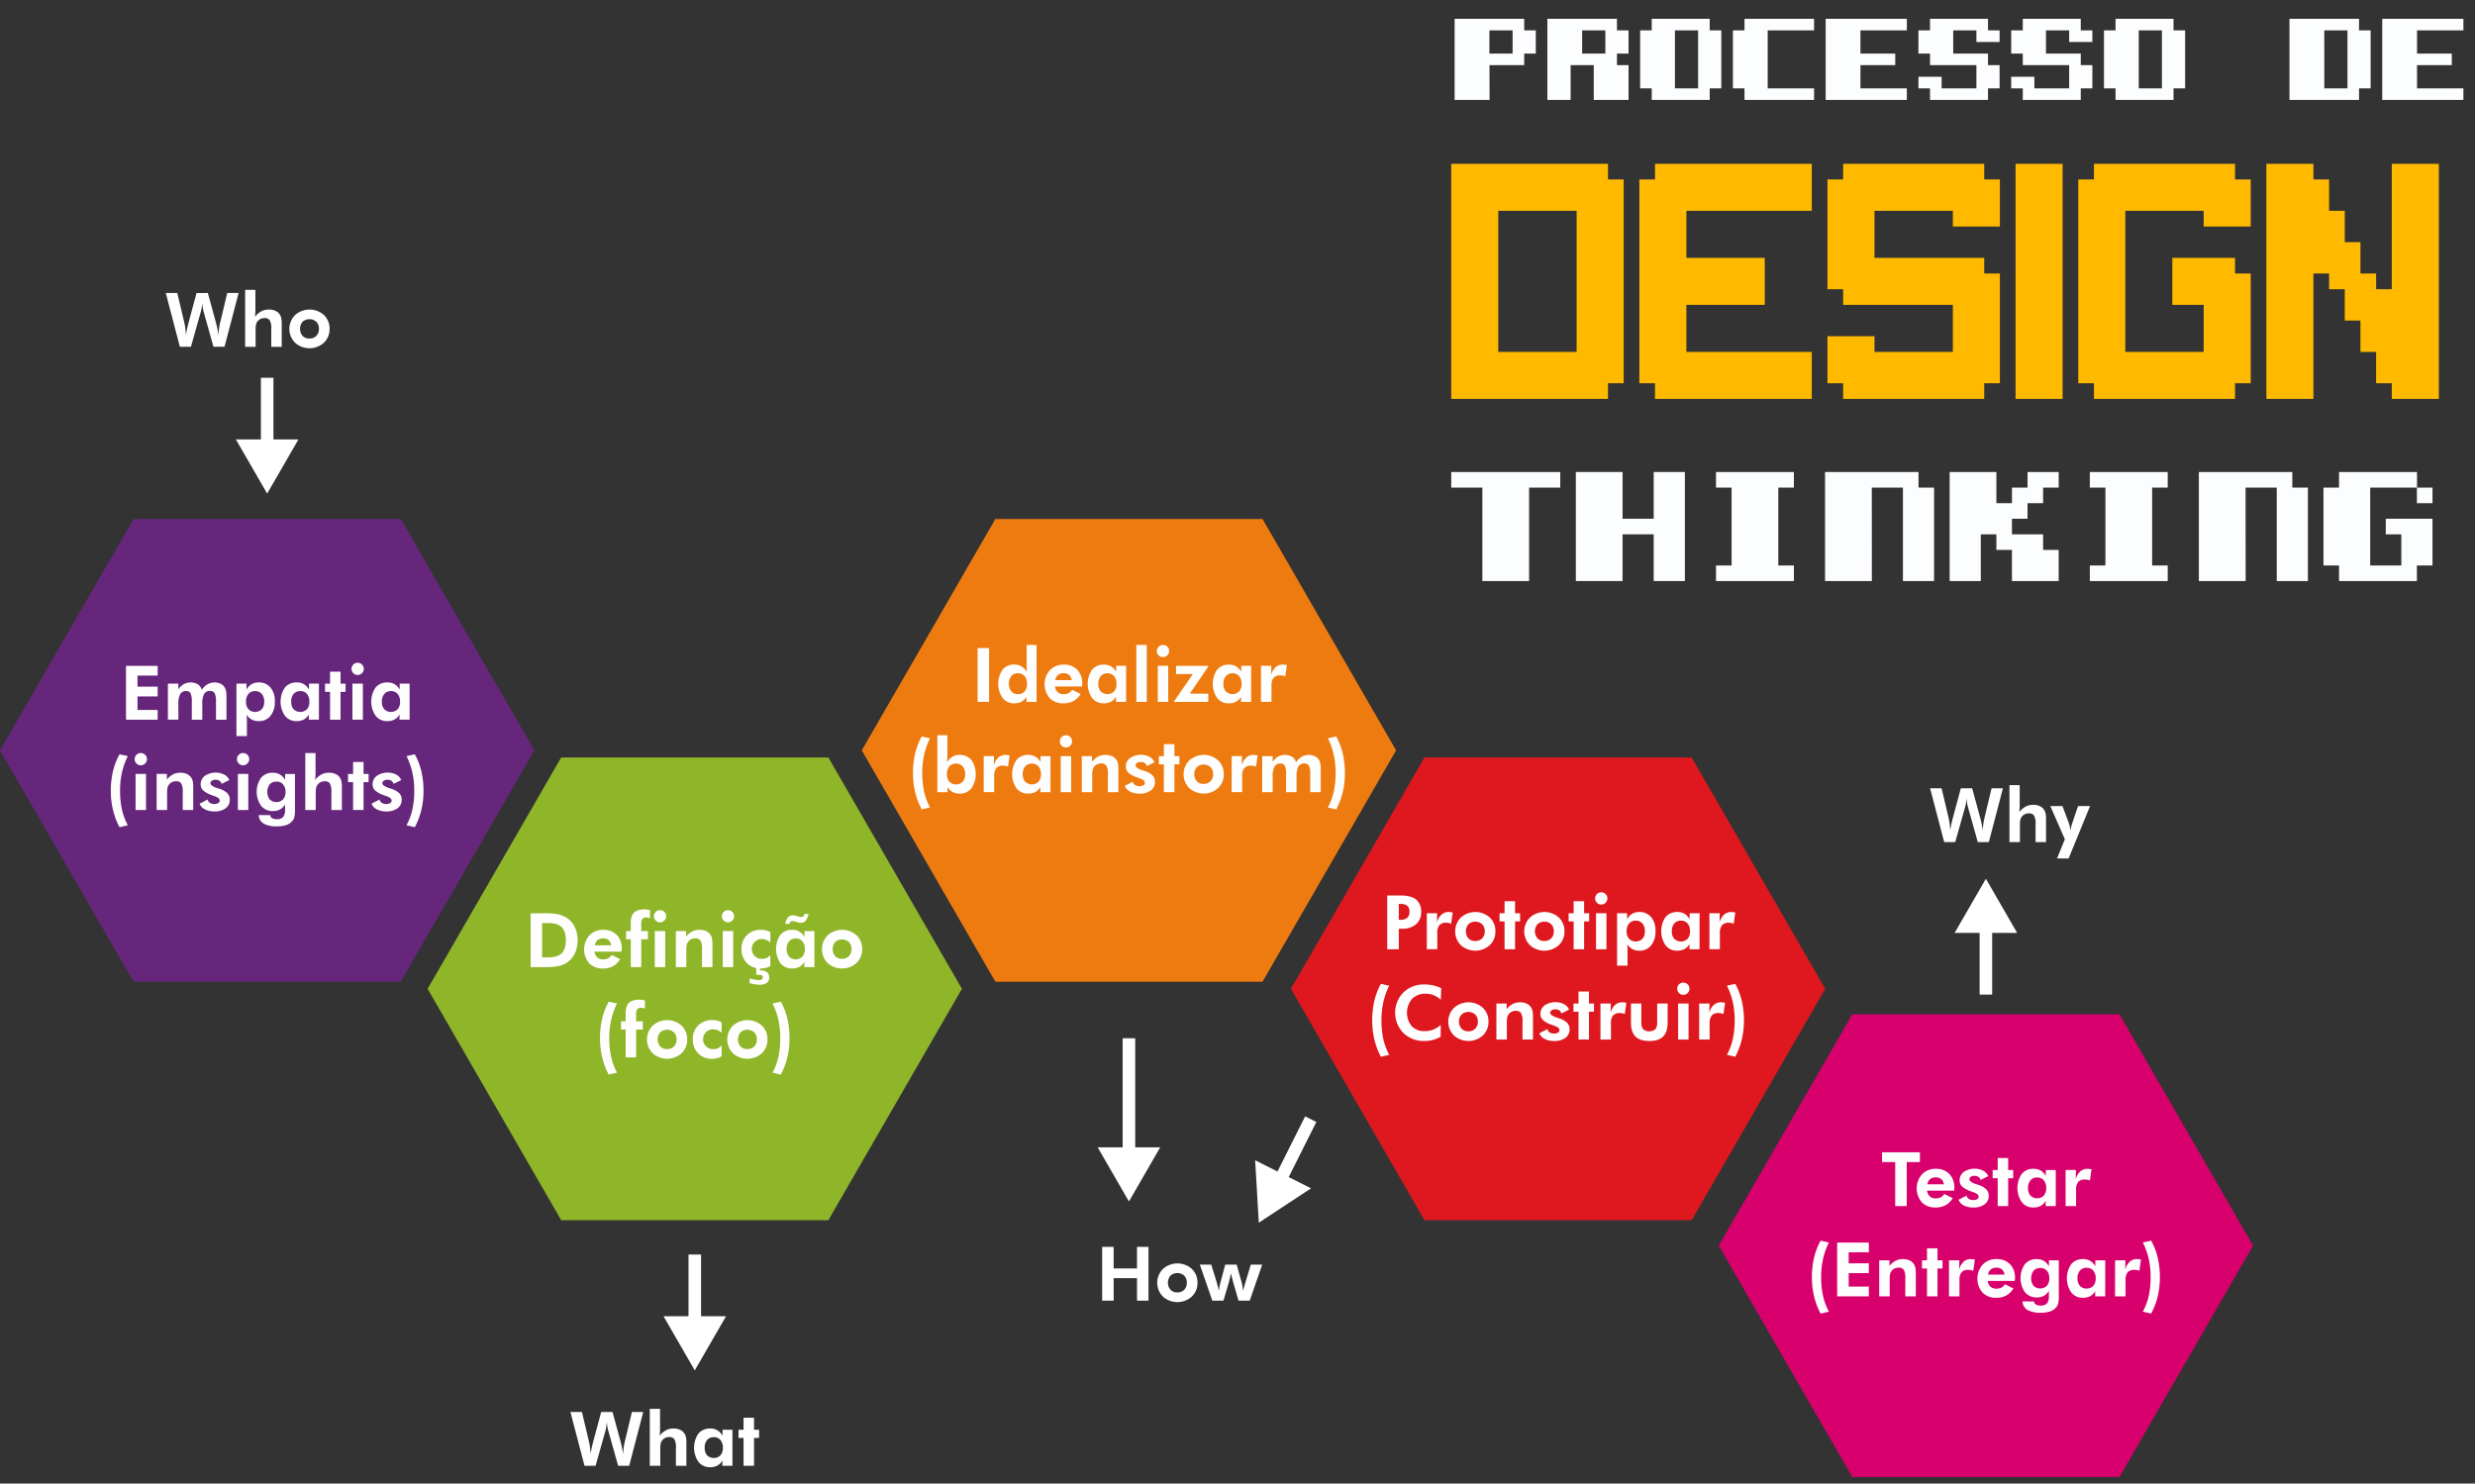 <svg id="Layer_1" data-name="Layer 1" xmlns="http://www.w3.org/2000/svg" viewBox="0 0 986.771 591.471">
  <rect x="0" y="0" width="986.771" height="591.471" fill="#333333" stroke="none"/>
  <defs>
    <style>
      .cls-1 {
        fill: #66267c;
      }

      .cls-2 {
        fill: #8fb529;
      }

      .cls-3 {
        fill: #de181e;
      }

      .cls-4 {
        fill: #d7006c;
      }

      .cls-5 {
        fill: #ee7b10;
      }

      .cls-6 {
        fill: #fff;
      }

      .cls-7 {
        fill: #fffefe;
      }

      .cls-8 {
        fill: none;
        stroke: #fff;
        stroke-miterlimit: 10;
        stroke-width: 5px;
      }

      .cls-9 {
        fill: #ffba00;
      }

      .cls-10 {
        fill: #fcfdfe;
      }
    </style>
  </defs>
  <title>97ca0c55-0372-4443-b567-65455acdf89a</title>
  <g>
    <polygon class="cls-1" points="159.775 206.919 53.258 206.919 0 299.165 53.258 391.411 159.775 391.411 213.033 299.165 159.775 206.919"/>
    <polygon class="cls-2" points="330.262 301.996 223.745 301.996 170.487 394.242 223.745 486.488 330.262 486.488 383.52 394.242 330.262 301.996"/>
    <polygon class="cls-3" points="674.456 301.996 567.939 301.996 514.681 394.242 567.939 486.488 674.456 486.488 727.714 394.242 674.456 301.996"/>
    <polygon class="cls-4" points="845.022 404.387 738.506 404.387 685.247 496.633 738.506 588.879 845.022 588.879 898.281 496.633 845.022 404.387"/>
    <polygon class="cls-5" points="503.362 206.919 396.845 206.919 343.587 299.165 396.845 391.411 503.362 391.411 556.62 299.165 503.362 206.919"/>
    <g>
      <path class="cls-6" d="M82.869,116.82l3.179,11.631q.308,1.113.571,2.388t.5,2.856a24.583,24.583,0,0,1,.2-2.629,22.013,22.013,0,0,1,.505-2.615L90.6,116.82h4.526l-5.61,21.445H85.11l-3.838-13.682a16.037,16.037,0,0,1-.439-1.89,18,18,0,0,1-.22-1.978q-.073,1.084-.227,2.051a14.633,14.633,0,0,1-.4,1.816l-3.867,13.682H71.707L66.1,116.82h4.585l2.827,11.909a22.011,22.011,0,0,1,.381,2.219q.146,1.194.22,2.6a46.718,46.718,0,0,1,1.025-4.717l.073-.308,3.149-11.7Z"/>
      <path class="cls-6" d="M97.737,138.266V115.561h4.087v8.071q0,.674-.044,1.34t-.132,1.3a8.932,8.932,0,0,1,2.585-2.183,6.178,6.178,0,0,1,2.893-.674,6.3,6.3,0,0,1,2.82.571,4.049,4.049,0,0,1,1.78,1.714,4.619,4.619,0,0,1,.461,1.355,14.389,14.389,0,0,1,.139,2.366v8.848h-4.175v-7.1a6.632,6.632,0,0,0-.615-3.5,2.431,2.431,0,0,0-2.109-.85,3.533,3.533,0,0,0-1.589.359,3.288,3.288,0,0,0-1.208,1.018,3.322,3.322,0,0,0-.549,1.172,8.774,8.774,0,0,0-.168,2.007v6.9Z"/>
      <path class="cls-6" d="M131.4,131.132a7.358,7.358,0,0,1-2.263,5.508,8.63,8.63,0,0,1-11.506,0,7.8,7.8,0,0,1,.015-11.016,8.621,8.621,0,0,1,11.5-.029A7.375,7.375,0,0,1,131.4,131.132Zm-4.248-.029a3.837,3.837,0,0,0-1.025-2.805,4.136,4.136,0,0,0-5.493-.007,4.418,4.418,0,0,0,0,5.625,3.616,3.616,0,0,0,2.739,1.055,3.67,3.67,0,0,0,2.747-1.055A3.847,3.847,0,0,0,127.151,131.1Z"/>
    </g>
    <g>
      <path class="cls-7" d="M50.237,286.939V265.494H62.864v3.867H54.822v4.409h8.042v3.9H54.822v5.376h8.042v3.9Z"/>
      <path class="cls-7" d="M71.111,286.939H66.937v-14.37h4.175v2.256a7.085,7.085,0,0,1,2.19-2.08,5.887,5.887,0,0,1,5.552.073,3.957,3.957,0,0,1,1.589,2.212,7.116,7.116,0,0,1,2.263-2.2,5.862,5.862,0,0,1,5.361-.176,3.888,3.888,0,0,1,1.648,1.692,4.948,4.948,0,0,1,.439,1.392,15.371,15.371,0,0,1,.132,2.358v8.848H86.111v-7.1a7.5,7.5,0,0,0-.535-3.486,2.019,2.019,0,0,0-1.868-.864,2.522,2.522,0,0,0-2.336,1.2,7.947,7.947,0,0,0-.725,3.926v6.328H76.473v-7.1a7.919,7.919,0,0,0-.5-3.428,1.8,1.8,0,0,0-1.714-.894,2.611,2.611,0,0,0-2.4,1.208,7.677,7.677,0,0,0-.747,3.889Z"/>
      <path class="cls-7" d="M94.271,293.472v-20.9h4v2.373a5.719,5.719,0,0,1,2.014-2.146,5.325,5.325,0,0,1,2.776-.71,5.955,5.955,0,0,1,4.79,2.029,8.465,8.465,0,0,1,1.729,5.662,8.559,8.559,0,0,1-1.743,5.618,5.65,5.65,0,0,1-4.585,2.117,6.107,6.107,0,0,1-2.908-.637,5.468,5.468,0,0,1-2.043-2q.073.542.11,1.179t.037,1.458v5.962Zm3.809-13.74a4.421,4.421,0,0,0,.959,3.032,3.839,3.839,0,0,0,5.347,0,4.421,4.421,0,0,0,.959-3.032,4.52,4.52,0,0,0-.974-3.069,3.374,3.374,0,0,0-2.688-1.121,3.3,3.3,0,0,0-2.629,1.128A4.526,4.526,0,0,0,98.079,279.732Z"/>
      <path class="cls-7" d="M127.156,286.939h-4.043l.059-2.065a5.468,5.468,0,0,1-2.043,2,6.107,6.107,0,0,1-2.908.637,5.678,5.678,0,0,1-4.607-2.124,10.017,10.017,0,0,1-.029-11.272,5.934,5.934,0,0,1,4.783-2.029,5.389,5.389,0,0,1,2.805.718,5.762,5.762,0,0,1,2.029,2.139v-2.373h3.955Zm-3.809-7.207a4.526,4.526,0,0,0-.974-3.062,3.3,3.3,0,0,0-2.629-1.128,3.357,3.357,0,0,0-2.673,1.121,4.52,4.52,0,0,0-.974,3.069,4.421,4.421,0,0,0,.959,3.032,3.829,3.829,0,0,0,5.339,0A4.443,4.443,0,0,0,123.348,279.732Z"/>
      <path class="cls-7" d="M131.595,286.939v-11.1h-2.007v-3.267h2.007v-4.775h4.175v4.775h2.007v3.267H135.77v11.1Z"/>
      <path class="cls-7" d="M140.149,266.666a2.451,2.451,0,0,1,2.432-2.432,2.393,2.393,0,0,1,1.736.71,2.32,2.32,0,0,1,.725,1.721,2.344,2.344,0,0,1-.725,1.729,2.38,2.38,0,0,1-1.736.718,2.316,2.316,0,0,1-1.714-.732A2.371,2.371,0,0,1,140.149,266.666Zm.366,20.273v-14.37h4.16v14.37Z"/>
      <path class="cls-7" d="M163.309,286.939h-4.043l.059-2.065a5.468,5.468,0,0,1-2.043,2,6.107,6.107,0,0,1-2.908.637,5.678,5.678,0,0,1-4.607-2.124,10.017,10.017,0,0,1-.029-11.272,5.934,5.934,0,0,1,4.783-2.029,5.389,5.389,0,0,1,2.805.718,5.762,5.762,0,0,1,2.029,2.139v-2.373h3.955Zm-3.809-7.207a4.526,4.526,0,0,0-.974-3.062,3.3,3.3,0,0,0-2.629-1.128,3.357,3.357,0,0,0-2.673,1.121,4.52,4.52,0,0,0-.974,3.069,4.421,4.421,0,0,0,.959,3.032,3.829,3.829,0,0,0,5.339,0A4.443,4.443,0,0,0,159.5,279.732Z"/>
      <path class="cls-7" d="M50.962,301.464A28.452,28.452,0,0,0,48.626,308a32.961,32.961,0,0,0-.754,7.2,34.588,34.588,0,0,0,.747,7.537,24.44,24.44,0,0,0,2.344,6.292l-3.311.776a28.848,28.848,0,0,1-2.593-6.841,32.034,32.034,0,0,1-.879-7.559,34.092,34.092,0,0,1,.857-7.9,26.737,26.737,0,0,1,2.615-6.775Z"/>
      <path class="cls-7" d="M53.687,302.666a2.451,2.451,0,0,1,2.432-2.432,2.393,2.393,0,0,1,1.736.71,2.32,2.32,0,0,1,.725,1.721,2.344,2.344,0,0,1-.725,1.729,2.38,2.38,0,0,1-1.736.718,2.316,2.316,0,0,1-1.714-.732A2.371,2.371,0,0,1,53.687,302.666Zm.366,20.273v-14.37h4.16v14.37Z"/>
      <path class="cls-7" d="M62.447,322.939v-14.37h4.087v2.256a7.634,7.634,0,0,1,2.424-2.073,6.2,6.2,0,0,1,2.878-.667,6.269,6.269,0,0,1,2.805.564,4.174,4.174,0,0,1,1.794,1.721,4.619,4.619,0,0,1,.461,1.355,14.389,14.389,0,0,1,.139,2.366v8.848H72.862v-7.1a6.632,6.632,0,0,0-.615-3.5,2.431,2.431,0,0,0-2.109-.85,3.533,3.533,0,0,0-1.589.359,3.288,3.288,0,0,0-1.208,1.018,3.322,3.322,0,0,0-.549,1.172,8.774,8.774,0,0,0-.168,2.007v6.9Z"/>
      <path class="cls-7" d="M79.585,320.419l3.208-1.655a2,2,0,0,0,.864,1.318,3.511,3.511,0,0,0,3.354.11,1.165,1.165,0,0,0,.586-1.033q0-1.04-2.08-1.743-.645-.22-1.025-.366a10.3,10.3,0,0,1-3.508-1.919,3.231,3.231,0,0,1-.974-2.388,4.138,4.138,0,0,1,1.655-3.413,7.8,7.8,0,0,1,7.712-.527,4.648,4.648,0,0,1,2.058,2.2l-3.062,1.523a2.207,2.207,0,0,0-.864-1.223,2.679,2.679,0,0,0-1.538-.417,2.649,2.649,0,0,0-1.494.381,1.152,1.152,0,0,0-.571,1q0,1.069,2.842,1.992.337.1.513.161a8.273,8.273,0,0,1,3.354,1.809,3.633,3.633,0,0,1,1,2.629,4.048,4.048,0,0,1-1.655,3.4,7.2,7.2,0,0,1-4.468,1.26,8.079,8.079,0,0,1-3.8-.828A4.179,4.179,0,0,1,79.585,320.419Z"/>
      <path class="cls-7" d="M94.468,302.666a2.451,2.451,0,0,1,2.432-2.432,2.393,2.393,0,0,1,1.736.71,2.32,2.32,0,0,1,.725,1.721,2.344,2.344,0,0,1-.725,1.729,2.38,2.38,0,0,1-1.736.718,2.316,2.316,0,0,1-1.714-.732A2.371,2.371,0,0,1,94.468,302.666Zm.366,20.273v-14.37h4.16v14.37Z"/>
      <path class="cls-7" d="M117.6,322.7a12.859,12.859,0,0,1-.271,3.193,3.763,3.763,0,0,1-.93,1.6,5.6,5.6,0,0,1-2.4,1.494,11.447,11.447,0,0,1-3.56.483,10.294,10.294,0,0,1-5.317-1.113,4.066,4.066,0,0,1-1.978-3.384h4.585a1.573,1.573,0,0,0,.762,1.23,3.848,3.848,0,0,0,1.948.4,3.072,3.072,0,0,0,2.454-.879,4.5,4.5,0,0,0,.754-2.93v-2.051a5.521,5.521,0,0,1-2.014,1.978,5.733,5.733,0,0,1-2.791.645,5.912,5.912,0,0,1-4.731-2.073,9.807,9.807,0,0,1-.044-11.184,5.948,5.948,0,0,1,4.775-2.021,5.367,5.367,0,0,1,2.791.725,5.807,5.807,0,0,1,2.043,2.131v-2.373H117.6Zm-3.779-6.973a4.387,4.387,0,0,0-.967-3,3.332,3.332,0,0,0-2.637-1.1,3.4,3.4,0,0,0-2.681,1.091,5.168,5.168,0,0,0-.015,6,3.867,3.867,0,0,0,5.339,0A4.318,4.318,0,0,0,113.819,315.732Z"/>
      <path class="cls-7" d="M121.714,322.939V300.234H125.8v8.071q0,.674-.044,1.34t-.132,1.3a8.932,8.932,0,0,1,2.585-2.183,6.178,6.178,0,0,1,2.893-.674,6.3,6.3,0,0,1,2.82.571,4.049,4.049,0,0,1,1.78,1.714,4.619,4.619,0,0,1,.461,1.355,14.389,14.389,0,0,1,.139,2.366v8.848h-4.175v-7.1a6.632,6.632,0,0,0-.615-3.5,2.431,2.431,0,0,0-2.109-.85,3.533,3.533,0,0,0-1.589.359,3.288,3.288,0,0,0-1.208,1.018,3.322,3.322,0,0,0-.549,1.172,8.774,8.774,0,0,0-.168,2.007v6.9Z"/>
      <path class="cls-7" d="M140.772,322.939v-11.1h-2.007v-3.267h2.007v-4.775h4.175v4.775h2.007v3.267h-2.007v11.1Z"/>
      <path class="cls-7" d="M148.126,320.419l3.208-1.655a2,2,0,0,0,.864,1.318,3.511,3.511,0,0,0,3.354.11,1.165,1.165,0,0,0,.586-1.033q0-1.04-2.08-1.743-.645-.22-1.025-.366a10.3,10.3,0,0,1-3.508-1.919,3.231,3.231,0,0,1-.974-2.388,4.138,4.138,0,0,1,1.655-3.413,7.8,7.8,0,0,1,7.712-.527,4.648,4.648,0,0,1,2.058,2.2l-3.062,1.523a2.207,2.207,0,0,0-.864-1.223,2.679,2.679,0,0,0-1.538-.417,2.649,2.649,0,0,0-1.494.381,1.152,1.152,0,0,0-.571,1q0,1.069,2.842,1.992.337.1.513.161a8.273,8.273,0,0,1,3.354,1.809,3.633,3.633,0,0,1,1,2.629,4.048,4.048,0,0,1-1.655,3.4,7.2,7.2,0,0,1-4.468,1.26,8.079,8.079,0,0,1-3.8-.828A4.179,4.179,0,0,1,148.126,320.419Z"/>
      <path class="cls-7" d="M162.071,301.464l3.311-.732a25.884,25.884,0,0,1,2.607,6.775,34.418,34.418,0,0,1,.864,7.9,32.034,32.034,0,0,1-.879,7.559,28.848,28.848,0,0,1-2.593,6.841l-3.311-.776a24.44,24.44,0,0,0,2.344-6.292,34.588,34.588,0,0,0,.747-7.537,32.8,32.8,0,0,0-.754-7.207A28.81,28.81,0,0,0,162.071,301.464Z"/>
    </g>
    <g>
      <path class="cls-7" d="M211.554,385.567V364.122H217.4a24.161,24.161,0,0,1,5.449.483,9.525,9.525,0,0,1,3.5,1.611,9.28,9.28,0,0,1,2.952,3.655,13.023,13.023,0,0,1-.022,10.078,9.25,9.25,0,0,1-3,3.64,9.631,9.631,0,0,1-3.259,1.516,22.5,22.5,0,0,1-5.251.461h-6.211Zm4.585-3.867h2.549q3.6,0,5.251-1.641t1.648-5.2q0-3.545-1.648-5.193t-5.251-1.648h-2.549Z"/>
      <path class="cls-7" d="M247.809,379.415h-10.8a3.753,3.753,0,0,0,1.128,2.322,3.5,3.5,0,0,0,2.388.769,4.147,4.147,0,0,0,1.97-.439,3.65,3.65,0,0,0,1.384-1.333l3.369,1.685a7.762,7.762,0,0,1-2.842,2.805,8.139,8.139,0,0,1-3.97.916,7.373,7.373,0,0,1-5.522-2.08,8.516,8.516,0,0,1,.1-11.162,7.3,7.3,0,0,1,5.457-2.183,7.221,7.221,0,0,1,5.42,2.043,7.644,7.644,0,0,1,1.992,5.574c0,.127-.005.266-.015.417S247.838,379.122,247.809,379.415Zm-4.131-2.52a3.114,3.114,0,0,0-.989-2.058,3.3,3.3,0,0,0-2.219-.7,3.419,3.419,0,0,0-2.249.7,3.273,3.273,0,0,0-1.077,2.058Z"/>
      <path class="cls-7" d="M251.486,385.567v-11.1h-1.86V371.2h1.86v-3.237q0-2.9,1.333-4.153t4.395-1.252a5.459,5.459,0,0,1,.784.066q.446.066,1.165.242v3.325a3.471,3.471,0,0,0-.732-.3,2.791,2.791,0,0,0-.732-.1,1.906,1.906,0,0,0-1.567.579,3.238,3.238,0,0,0-.469,2V371.2h2.666v3.267H255.66v11.1Z"/>
      <path class="cls-7" d="M260.7,365.293a2.451,2.451,0,0,1,2.432-2.432,2.393,2.393,0,0,1,1.736.71,2.32,2.32,0,0,1,.725,1.721,2.344,2.344,0,0,1-.725,1.729,2.38,2.38,0,0,1-1.736.718,2.316,2.316,0,0,1-1.714-.732A2.37,2.37,0,0,1,260.7,365.293Zm.366,20.273V371.2h4.16v14.37Z"/>
      <path class="cls-7" d="M269.459,385.567V371.2h4.087v2.256a7.631,7.631,0,0,1,2.424-2.073,6.2,6.2,0,0,1,2.878-.667,6.27,6.27,0,0,1,2.805.564A4.175,4.175,0,0,1,283.449,373a4.634,4.634,0,0,1,.461,1.355,14.417,14.417,0,0,1,.139,2.366v8.848h-4.175v-7.1a6.632,6.632,0,0,0-.615-3.5,2.431,2.431,0,0,0-2.109-.85,3.532,3.532,0,0,0-1.589.359,3.351,3.351,0,0,0-1.758,2.19,8.76,8.76,0,0,0-.168,2.007v6.9Z"/>
      <path class="cls-7" d="M287.8,365.293a2.451,2.451,0,0,1,2.432-2.432,2.393,2.393,0,0,1,1.736.71,2.32,2.32,0,0,1,.725,1.721,2.344,2.344,0,0,1-.725,1.729,2.38,2.38,0,0,1-1.736.718,2.316,2.316,0,0,1-1.714-.732A2.37,2.37,0,0,1,287.8,365.293Zm.366,20.273V371.2h4.16v14.37Z"/>
      <path class="cls-7" d="M307.15,385.142a6.67,6.67,0,0,1-1.787.754,8.206,8.206,0,0,1-2.051.242,7.45,7.45,0,0,1-5.537-2.161,7.641,7.641,0,0,1-2.139-5.618,7.422,7.422,0,0,1,2.153-5.515,7.594,7.594,0,0,1,5.581-2.131,8.747,8.747,0,0,1,2.051.22,6.6,6.6,0,0,1,1.729.688l-.029,4.189a4.652,4.652,0,0,0-3.354-1.406,3.758,3.758,0,0,0-2.812,1.077,3.963,3.963,0,0,0,2.93,6.819,4.193,4.193,0,0,0,1.794-.366,4.291,4.291,0,0,0,1.443-1.143Zm-8.276,6.841v-1.86q1.172.308,2.153.469a10.39,10.39,0,0,0,1.626.161,1.835,1.835,0,0,0,1.106-.271.971.971,0,0,0,.359-.828.811.811,0,0,0-.4-.769,2.984,2.984,0,0,0-1.37-.227q-.279,0-.469.007c-.127,0-.249.012-.366.022v-3.12H303v1.318h.22a4,4,0,0,1,2.571.71,2.571,2.571,0,0,1,.872,2.117,2.538,2.538,0,0,1-.974,2.175,4.874,4.874,0,0,1-2.922.725,11.371,11.371,0,0,1-1.736-.161A20.909,20.909,0,0,1,298.873,391.983Z"/>
      <path class="cls-7" d="M324.7,385.567h-4.043l.059-2.065a5.472,5.472,0,0,1-2.043,2,6.108,6.108,0,0,1-2.908.637,5.678,5.678,0,0,1-4.607-2.124,10.017,10.017,0,0,1-.029-11.272,5.933,5.933,0,0,1,4.783-2.029,5.389,5.389,0,0,1,2.805.718,5.764,5.764,0,0,1,2.029,2.139V371.2H324.7Zm-2.344-21.182a6.186,6.186,0,0,1-1.143,2.7,2.4,2.4,0,0,1-1.9.842,4.163,4.163,0,0,1-.571-.037,2.948,2.948,0,0,1-.527-.125l-1.274-.381a3.8,3.8,0,0,0-.527-.117,3.322,3.322,0,0,0-.439-.029,1.174,1.174,0,0,0-.806.271,1.81,1.81,0,0,0-.483.857h-1.611a5.819,5.819,0,0,1,1.106-2.615,2.385,2.385,0,0,1,1.882-.828,3.761,3.761,0,0,1,.586.051,5.506,5.506,0,0,1,.674.154l1.362.366a2.2,2.2,0,0,0,.374.088,2.955,2.955,0,0,0,.432.029,1.085,1.085,0,0,0,.791-.3,1.958,1.958,0,0,0,.469-.93ZM320.89,378.36a4.527,4.527,0,0,0-.974-3.062,3.3,3.3,0,0,0-2.629-1.128,3.357,3.357,0,0,0-2.673,1.121,4.519,4.519,0,0,0-.974,3.069,4.42,4.42,0,0,0,.959,3.032,3.829,3.829,0,0,0,5.339,0A4.445,4.445,0,0,0,320.89,378.36Z"/>
      <path class="cls-7" d="M343.741,378.433a7.358,7.358,0,0,1-2.263,5.508,8.63,8.63,0,0,1-11.506,0,7.8,7.8,0,0,1,.015-11.016,8.621,8.621,0,0,1,11.5-.029A7.376,7.376,0,0,1,343.741,378.433Zm-4.248-.029a3.838,3.838,0,0,0-1.025-2.805,4.136,4.136,0,0,0-5.493-.007,4.418,4.418,0,0,0,0,5.625,3.615,3.615,0,0,0,2.739,1.055,3.67,3.67,0,0,0,2.747-1.055A3.847,3.847,0,0,0,339.493,378.4Z"/>
      <path class="cls-7" d="M246.007,400.092a28.44,28.44,0,0,0-2.336,6.541,32.946,32.946,0,0,0-.754,7.2,34.588,34.588,0,0,0,.747,7.537,24.431,24.431,0,0,0,2.344,6.292l-3.311.776A28.848,28.848,0,0,1,240.1,421.6a32.034,32.034,0,0,1-.879-7.559,34.092,34.092,0,0,1,.857-7.9,26.737,26.737,0,0,1,2.615-6.775Z"/>
      <path class="cls-7" d="M249.449,421.567v-11.1h-1.86V407.2h1.86v-3.237q0-2.9,1.333-4.153t4.395-1.252a5.459,5.459,0,0,1,.784.066q.446.066,1.165.242v3.325a3.471,3.471,0,0,0-.732-.3,2.791,2.791,0,0,0-.732-.1,1.906,1.906,0,0,0-1.567.579,3.238,3.238,0,0,0-.469,2V407.2h2.666v3.267h-2.666v11.1Z"/>
      <path class="cls-7" d="M273.986,414.433a7.358,7.358,0,0,1-2.263,5.508,8.63,8.63,0,0,1-11.506,0,7.8,7.8,0,0,1,.015-11.016,8.621,8.621,0,0,1,11.5-.029A7.376,7.376,0,0,1,273.986,414.433Zm-4.248-.029a3.838,3.838,0,0,0-1.025-2.805,4.136,4.136,0,0,0-5.493-.007,4.418,4.418,0,0,0,0,5.625,3.615,3.615,0,0,0,2.739,1.055,3.67,3.67,0,0,0,2.747-1.055A3.847,3.847,0,0,0,269.738,414.4Z"/>
      <path class="cls-7" d="M287.726,421.142a6.67,6.67,0,0,1-1.787.754,8.206,8.206,0,0,1-2.051.242,7.45,7.45,0,0,1-5.537-2.161,7.641,7.641,0,0,1-2.139-5.618,7.422,7.422,0,0,1,2.153-5.515,7.594,7.594,0,0,1,5.581-2.131,8.747,8.747,0,0,1,2.051.22,6.6,6.6,0,0,1,1.729.688l-.029,4.189a4.652,4.652,0,0,0-3.354-1.406,3.758,3.758,0,0,0-2.812,1.077,3.963,3.963,0,0,0,2.93,6.819,4.193,4.193,0,0,0,1.794-.366,4.291,4.291,0,0,0,1.443-1.143Z"/>
      <path class="cls-7" d="M305.992,414.433a7.358,7.358,0,0,1-2.263,5.508,8.63,8.63,0,0,1-11.506,0,7.8,7.8,0,0,1,.015-11.016,8.621,8.621,0,0,1,11.5-.029A7.376,7.376,0,0,1,305.992,414.433Zm-4.248-.029a3.838,3.838,0,0,0-1.025-2.805,4.136,4.136,0,0,0-5.493-.007,4.418,4.418,0,0,0,0,5.625,3.615,3.615,0,0,0,2.739,1.055,3.67,3.67,0,0,0,2.747-1.055A3.847,3.847,0,0,0,301.744,414.4Z"/>
      <path class="cls-7" d="M308,400.092l3.311-.732a25.9,25.9,0,0,1,2.607,6.775,34.431,34.431,0,0,1,.864,7.9,32.034,32.034,0,0,1-.879,7.559,28.848,28.848,0,0,1-2.593,6.841L308,427.661a24.449,24.449,0,0,0,2.344-6.292,34.588,34.588,0,0,0,.747-7.537,32.819,32.819,0,0,0-.754-7.207A28.822,28.822,0,0,0,308,400.092Z"/>
    </g>
    <g>
      <path class="cls-7" d="M389.767,279.837V258.392h4.585v21.445Z"/>
      <path class="cls-7" d="M413.277,279.837h-4.043l.059-2.065a5.468,5.468,0,0,1-2.043,2,6.107,6.107,0,0,1-2.908.637,5.678,5.678,0,0,1-4.607-2.124,10.053,10.053,0,0,1-.029-11.294,5.924,5.924,0,0,1,4.783-2.036,5.215,5.215,0,0,1,2.754.718,7.38,7.38,0,0,1,2.227,2.271q-.073-.527-.11-1.165t-.037-1.458v-8.188h3.955Zm-3.809-7.207a4.526,4.526,0,0,0-.974-3.062,3.3,3.3,0,0,0-2.629-1.128,3.378,3.378,0,0,0-2.673,1.106,5.3,5.3,0,0,0-.015,6.1,3.344,3.344,0,0,0,2.659,1.1,3.379,3.379,0,0,0,2.681-1.084A4.443,4.443,0,0,0,409.469,272.63Z"/>
      <path class="cls-7" d="M431.4,273.685H420.6a3.755,3.755,0,0,0,1.128,2.322,3.5,3.5,0,0,0,2.388.769,4.147,4.147,0,0,0,1.97-.439A3.646,3.646,0,0,0,427.472,275l3.369,1.685A7.76,7.76,0,0,1,428,279.493a8.138,8.138,0,0,1-3.97.916,7.374,7.374,0,0,1-5.522-2.08,8.516,8.516,0,0,1,.1-11.162,7.3,7.3,0,0,1,5.457-2.183,7.22,7.22,0,0,1,5.42,2.043,7.643,7.643,0,0,1,1.992,5.574q0,.19-.015.417T431.4,273.685Zm-4.131-2.52a3.114,3.114,0,0,0-.989-2.058,3.3,3.3,0,0,0-2.219-.7,3.42,3.42,0,0,0-2.249.7,3.275,3.275,0,0,0-1.077,2.058Z"/>
      <path class="cls-7" d="M448.961,279.837h-4.043l.059-2.065a5.468,5.468,0,0,1-2.043,2,6.107,6.107,0,0,1-2.908.637,5.678,5.678,0,0,1-4.607-2.124,10.017,10.017,0,0,1-.029-11.272,5.934,5.934,0,0,1,4.783-2.029,5.389,5.389,0,0,1,2.805.718,5.762,5.762,0,0,1,2.029,2.139v-2.373h3.955Zm-3.809-7.207a4.526,4.526,0,0,0-.974-3.062,3.3,3.3,0,0,0-2.629-1.128,3.357,3.357,0,0,0-2.673,1.121,4.52,4.52,0,0,0-.974,3.069,4.421,4.421,0,0,0,.959,3.032,3.829,3.829,0,0,0,5.339,0A4.443,4.443,0,0,0,445.152,272.63Z"/>
      <path class="cls-7" d="M453.048,279.837V257.132h4.16v22.705Z"/>
      <path class="cls-7" d="M461.236,259.564a2.451,2.451,0,0,1,2.432-2.432,2.393,2.393,0,0,1,1.736.71,2.32,2.32,0,0,1,.725,1.721,2.344,2.344,0,0,1-.725,1.729,2.38,2.38,0,0,1-1.736.718,2.316,2.316,0,0,1-1.714-.732A2.371,2.371,0,0,1,461.236,259.564Zm.366,20.273v-14.37h4.16v14.37Z"/>
      <path class="cls-7" d="M481.73,279.837H467.96l7.617-11.1h-6.694v-3.267h13.022l-7.529,11.1h7.354Z"/>
      <path class="cls-7" d="M498.824,279.837h-4.043l.059-2.065a5.468,5.468,0,0,1-2.043,2,6.107,6.107,0,0,1-2.908.637,5.678,5.678,0,0,1-4.607-2.124,10.017,10.017,0,0,1-.029-11.272,5.934,5.934,0,0,1,4.783-2.029,5.389,5.389,0,0,1,2.805.718,5.762,5.762,0,0,1,2.029,2.139v-2.373h3.955Zm-3.809-7.207a4.526,4.526,0,0,0-.974-3.062,3.3,3.3,0,0,0-2.629-1.128,3.357,3.357,0,0,0-2.673,1.121,4.52,4.52,0,0,0-.974,3.069,4.421,4.421,0,0,0,.959,3.032,3.829,3.829,0,0,0,5.339,0A4.443,4.443,0,0,0,495.016,272.63Z"/>
      <path class="cls-7" d="M506.778,269.159a6.607,6.607,0,0,1,1.809-3.135,4.258,4.258,0,0,1,2.922-1.04,9.364,9.364,0,0,1,1.3.146l.264.044-.63,4.482a5.235,5.235,0,0,0-.945-.286,5.109,5.109,0,0,0-1-.1,3.43,3.43,0,0,0-2.739.974,5.015,5.015,0,0,0-.835,3.259v6.328H502.75v-14.37h4.116Z"/>
      <path class="cls-7" d="M370.79,294.363a28.452,28.452,0,0,0-2.336,6.541,32.961,32.961,0,0,0-.754,7.2,34.588,34.588,0,0,0,.747,7.537,24.44,24.44,0,0,0,2.344,6.292l-3.311.776a28.848,28.848,0,0,1-2.593-6.841,32.034,32.034,0,0,1-.879-7.559,34.092,34.092,0,0,1,.857-7.9,26.737,26.737,0,0,1,2.615-6.775Z"/>
      <path class="cls-7" d="M373.719,315.837V293.132h4v8.188q0,.674-.051,1.34t-.139,1.3a7.089,7.089,0,0,1,2.227-2.263,5.306,5.306,0,0,1,2.754-.71,5.951,5.951,0,0,1,4.8,2.029,10.047,10.047,0,0,1-.022,11.279,5.65,5.65,0,0,1-4.585,2.117,6.107,6.107,0,0,1-2.908-.637,5.468,5.468,0,0,1-2.043-2l.029,2.065Zm3.809-7.207a4.421,4.421,0,0,0,.959,3.032,3.839,3.839,0,0,0,5.347,0,4.421,4.421,0,0,0,.959-3.032,4.52,4.52,0,0,0-.974-3.069,3.374,3.374,0,0,0-2.688-1.121,3.3,3.3,0,0,0-2.629,1.128A4.526,4.526,0,0,0,377.528,308.63Z"/>
      <path class="cls-7" d="M396.234,305.159a6.607,6.607,0,0,1,1.809-3.135,4.258,4.258,0,0,1,2.922-1.04,9.364,9.364,0,0,1,1.3.146l.264.044-.63,4.482a5.235,5.235,0,0,0-.945-.286,5.109,5.109,0,0,0-1-.1,3.43,3.43,0,0,0-2.739.974,5.015,5.015,0,0,0-.835,3.259v6.328h-4.175v-14.37h4.116Z"/>
      <path class="cls-7" d="M418.822,315.837h-4.043l.059-2.065a5.468,5.468,0,0,1-2.043,2,6.107,6.107,0,0,1-2.908.637,5.678,5.678,0,0,1-4.607-2.124,10.017,10.017,0,0,1-.029-11.272,5.934,5.934,0,0,1,4.783-2.029,5.389,5.389,0,0,1,2.805.718,5.762,5.762,0,0,1,2.029,2.139v-2.373h3.955Zm-3.809-7.207a4.526,4.526,0,0,0-.974-3.062,3.3,3.3,0,0,0-2.629-1.128,3.357,3.357,0,0,0-2.673,1.121,4.52,4.52,0,0,0-.974,3.069,4.421,4.421,0,0,0,.959,3.032,3.829,3.829,0,0,0,5.339,0A4.443,4.443,0,0,0,415.013,308.63Z"/>
      <path class="cls-7" d="M422.543,295.564a2.451,2.451,0,0,1,2.432-2.432,2.393,2.393,0,0,1,1.736.71,2.32,2.32,0,0,1,.725,1.721,2.344,2.344,0,0,1-.725,1.729,2.38,2.38,0,0,1-1.736.718,2.316,2.316,0,0,1-1.714-.732A2.371,2.371,0,0,1,422.543,295.564Zm.366,20.273v-14.37h4.16v14.37Z"/>
      <path class="cls-7" d="M431.3,315.837v-14.37h4.087v2.256a7.634,7.634,0,0,1,2.424-2.073,6.2,6.2,0,0,1,2.878-.667,6.269,6.269,0,0,1,2.805.564,4.174,4.174,0,0,1,1.794,1.721,4.619,4.619,0,0,1,.461,1.355,14.389,14.389,0,0,1,.139,2.366v8.848h-4.175v-7.1a6.632,6.632,0,0,0-.615-3.5,2.431,2.431,0,0,0-2.109-.85,3.533,3.533,0,0,0-1.589.359,3.288,3.288,0,0,0-1.208,1.018,3.322,3.322,0,0,0-.549,1.172,8.774,8.774,0,0,0-.168,2.007v6.9Z"/>
      <path class="cls-7" d="M448.441,313.318l3.208-1.655a2,2,0,0,0,.864,1.318,3.511,3.511,0,0,0,3.354.11,1.165,1.165,0,0,0,.586-1.033q0-1.04-2.08-1.743-.645-.22-1.025-.366a10.3,10.3,0,0,1-3.508-1.919,3.231,3.231,0,0,1-.974-2.388,4.138,4.138,0,0,1,1.655-3.413,7.8,7.8,0,0,1,7.712-.527,4.648,4.648,0,0,1,2.058,2.2l-3.062,1.523a2.207,2.207,0,0,0-.864-1.223,2.679,2.679,0,0,0-1.538-.417,2.649,2.649,0,0,0-1.494.381,1.152,1.152,0,0,0-.571,1q0,1.069,2.842,1.992.337.1.513.161a8.273,8.273,0,0,1,3.354,1.809,3.633,3.633,0,0,1,1,2.629,4.048,4.048,0,0,1-1.655,3.4,7.2,7.2,0,0,1-4.468,1.26,8.079,8.079,0,0,1-3.8-.828A4.179,4.179,0,0,1,448.441,313.318Z"/>
      <path class="cls-7" d="M464.042,315.837v-11.1h-2.007v-3.267h2.007v-4.775h4.175v4.775h2.007v3.267h-2.007v11.1Z"/>
      <path class="cls-7" d="M487.918,308.7a7.358,7.358,0,0,1-2.263,5.508,8.63,8.63,0,0,1-11.506,0,7.8,7.8,0,0,1,.015-11.016,8.621,8.621,0,0,1,11.5-.029A7.375,7.375,0,0,1,487.918,308.7Zm-4.248-.029a3.837,3.837,0,0,0-1.025-2.805,4.136,4.136,0,0,0-5.493-.007,4.418,4.418,0,0,0,0,5.625,3.616,3.616,0,0,0,2.739,1.055,3.67,3.67,0,0,0,2.747-1.055A3.847,3.847,0,0,0,483.67,308.674Z"/>
      <path class="cls-7" d="M495.1,305.159a6.607,6.607,0,0,1,1.809-3.135,4.258,4.258,0,0,1,2.922-1.04,9.364,9.364,0,0,1,1.3.146l.264.044-.63,4.482a5.235,5.235,0,0,0-.945-.286,5.109,5.109,0,0,0-1-.1,3.43,3.43,0,0,0-2.739.974,5.015,5.015,0,0,0-.835,3.259v6.328h-4.175v-14.37h4.116Z"/>
      <path class="cls-7" d="M507.4,315.837h-4.175v-14.37H507.4v2.256a7.085,7.085,0,0,1,2.19-2.08,5.887,5.887,0,0,1,5.552.073,3.957,3.957,0,0,1,1.589,2.212,7.116,7.116,0,0,1,2.263-2.2,5.862,5.862,0,0,1,5.361-.176A3.888,3.888,0,0,1,526,303.24a4.948,4.948,0,0,1,.439,1.392,15.371,15.371,0,0,1,.132,2.358v8.848H522.4v-7.1a7.5,7.5,0,0,0-.535-3.486,2.019,2.019,0,0,0-1.868-.864,2.522,2.522,0,0,0-2.336,1.2,7.947,7.947,0,0,0-.725,3.926v6.328h-4.175v-7.1a7.919,7.919,0,0,0-.5-3.428,1.8,1.8,0,0,0-1.714-.894,2.611,2.611,0,0,0-2.4,1.208,7.677,7.677,0,0,0-.747,3.889Z"/>
      <path class="cls-7" d="M529.418,294.363l3.311-.732a25.884,25.884,0,0,1,2.607,6.775,34.418,34.418,0,0,1,.864,7.9,32.034,32.034,0,0,1-.879,7.559,28.848,28.848,0,0,1-2.593,6.841l-3.311-.776a24.44,24.44,0,0,0,2.344-6.292,34.588,34.588,0,0,0,.747-7.537,32.8,32.8,0,0,0-.754-7.207A28.81,28.81,0,0,0,529.418,294.363Z"/>
    </g>
    <g>
      <path class="cls-7" d="M553.082,378.465V357.02h5.273q4.219,0,6.233,1.611a6,6,0,0,1,2.014,4.98,6.157,6.157,0,0,1-2.029,4.893,8.255,8.255,0,0,1-5.618,1.772H557.7v8.188ZM557.7,366.7h.659a3.966,3.966,0,0,0,2.725-.776,3.228,3.228,0,0,0,.85-2.49,2.875,2.875,0,0,0-.85-2.307,4.163,4.163,0,0,0-2.725-.725H557.7Z"/>
      <path class="cls-7" d="M572.9,367.787a6.6,6.6,0,0,1,1.809-3.135,4.258,4.258,0,0,1,2.922-1.04,9.368,9.368,0,0,1,1.3.146l.264.044-.63,4.482a5.246,5.246,0,0,0-.945-.286,5.109,5.109,0,0,0-1-.1,3.43,3.43,0,0,0-2.739.974,5.015,5.015,0,0,0-.835,3.259v6.328h-4.175V364.1h4.116Z"/>
      <path class="cls-7" d="M596.207,371.332a7.358,7.358,0,0,1-2.263,5.508,8.63,8.63,0,0,1-11.506,0,7.8,7.8,0,0,1,.015-11.016,8.621,8.621,0,0,1,11.5-.029A7.376,7.376,0,0,1,596.207,371.332Zm-4.248-.029a3.838,3.838,0,0,0-1.025-2.805,4.136,4.136,0,0,0-5.493-.007,4.418,4.418,0,0,0,0,5.625,3.615,3.615,0,0,0,2.739,1.055,3.67,3.67,0,0,0,2.747-1.055A3.847,3.847,0,0,0,591.959,371.3Z"/>
      <path class="cls-7" d="M599.869,378.465v-11.1h-2.007V364.1h2.007V359.32h4.175V364.1h2.007v3.267h-2.007v11.1Z"/>
      <path class="cls-7" d="M623.746,371.332a7.358,7.358,0,0,1-2.263,5.508,8.63,8.63,0,0,1-11.506,0,7.8,7.8,0,0,1,.015-11.016,8.621,8.621,0,0,1,11.5-.029A7.376,7.376,0,0,1,623.746,371.332ZM619.5,371.3a3.838,3.838,0,0,0-1.025-2.805,4.136,4.136,0,0,0-5.493-.007,4.418,4.418,0,0,0,0,5.625,3.615,3.615,0,0,0,2.739,1.055,3.67,3.67,0,0,0,2.747-1.055A3.847,3.847,0,0,0,619.5,371.3Z"/>
      <path class="cls-7" d="M627.408,378.465v-11.1H625.4V364.1h2.007V359.32h4.175V364.1h2.007v3.267h-2.007v11.1Z"/>
      <path class="cls-7" d="M635.963,358.192a2.451,2.451,0,0,1,2.432-2.432,2.393,2.393,0,0,1,1.736.71,2.32,2.32,0,0,1,.725,1.721,2.344,2.344,0,0,1-.725,1.729,2.38,2.38,0,0,1-1.736.718,2.316,2.316,0,0,1-1.714-.732A2.37,2.37,0,0,1,635.963,358.192Zm.366,20.273V364.1h4.16v14.37Z"/>
      <path class="cls-7" d="M644.723,385V364.1h4v2.373a5.716,5.716,0,0,1,2.014-2.146,5.324,5.324,0,0,1,2.776-.71,5.956,5.956,0,0,1,4.79,2.029,8.466,8.466,0,0,1,1.729,5.662,8.56,8.56,0,0,1-1.743,5.618,5.65,5.65,0,0,1-4.585,2.117,6.106,6.106,0,0,1-2.908-.637,5.465,5.465,0,0,1-2.043-2q.073.542.11,1.179t.037,1.458V385Zm3.809-13.74a4.42,4.42,0,0,0,.959,3.032,3.839,3.839,0,0,0,5.347,0,4.422,4.422,0,0,0,.959-3.032,4.521,4.521,0,0,0-.974-3.069,3.375,3.375,0,0,0-2.688-1.121,3.3,3.3,0,0,0-2.629,1.128A4.525,4.525,0,0,0,648.532,371.258Z"/>
      <path class="cls-7" d="M677.609,378.465h-4.043l.059-2.065a5.472,5.472,0,0,1-2.043,2,6.108,6.108,0,0,1-2.908.637,5.678,5.678,0,0,1-4.607-2.124,10.017,10.017,0,0,1-.029-11.272,5.933,5.933,0,0,1,4.783-2.029,5.389,5.389,0,0,1,2.805.718,5.764,5.764,0,0,1,2.029,2.139V364.1h3.955Zm-3.809-7.207a4.527,4.527,0,0,0-.974-3.062,3.3,3.3,0,0,0-2.629-1.128,3.357,3.357,0,0,0-2.673,1.121,4.519,4.519,0,0,0-.974,3.069,4.42,4.42,0,0,0,.959,3.032,3.829,3.829,0,0,0,5.339,0A4.445,4.445,0,0,0,673.8,371.258Z"/>
      <path class="cls-7" d="M685.563,367.787a6.6,6.6,0,0,1,1.809-3.135,4.258,4.258,0,0,1,2.922-1.04,9.368,9.368,0,0,1,1.3.146l.264.044-.63,4.482a5.246,5.246,0,0,0-.945-.286,5.11,5.11,0,0,0-1-.1,3.43,3.43,0,0,0-2.739.974,5.015,5.015,0,0,0-.835,3.259v6.328h-4.175V364.1h4.116Z"/>
      <path class="cls-7" d="M553.873,392.991a28.452,28.452,0,0,0-2.336,6.541,32.946,32.946,0,0,0-.754,7.2,34.588,34.588,0,0,0,.747,7.537,24.44,24.44,0,0,0,2.344,6.292l-3.311.776a28.848,28.848,0,0,1-2.593-6.841,32.034,32.034,0,0,1-.879-7.559,34.092,34.092,0,0,1,.857-7.9,26.737,26.737,0,0,1,2.615-6.775Z"/>
      <path class="cls-7" d="M574.44,398.6a9.615,9.615,0,0,0-2.856-1.824,8.455,8.455,0,0,0-3.135-.579,7.354,7.354,0,0,0-5.464,2.051,8.518,8.518,0,0,0-.146,10.876,6.781,6.781,0,0,0,5.156,1.985,9.166,9.166,0,0,0,6.416-2.49l-.029,4.7a12.125,12.125,0,0,1-3.069,1.289,13.139,13.139,0,0,1-3.376.425,11.593,11.593,0,0,1-8.416-3.186,11.567,11.567,0,0,1,.007-16.165,11.731,11.731,0,0,1,8.5-3.179,15.288,15.288,0,0,1,3.369.366A14.959,14.959,0,0,1,574.6,394Z"/>
      <path class="cls-7" d="M593.453,407.332a7.358,7.358,0,0,1-2.263,5.508,8.63,8.63,0,0,1-11.506,0,7.8,7.8,0,0,1,.015-11.016,8.621,8.621,0,0,1,11.5-.029A7.376,7.376,0,0,1,593.453,407.332Zm-4.248-.029a3.838,3.838,0,0,0-1.025-2.805,4.136,4.136,0,0,0-5.493-.007,4.418,4.418,0,0,0,0,5.625,3.615,3.615,0,0,0,2.739,1.055,3.67,3.67,0,0,0,2.747-1.055A3.847,3.847,0,0,0,589.205,407.3Z"/>
      <path class="cls-7" d="M596.6,414.465V400.1h4.087v2.256a7.631,7.631,0,0,1,2.424-2.073,6.2,6.2,0,0,1,2.878-.667,6.27,6.27,0,0,1,2.805.564,4.175,4.175,0,0,1,1.794,1.721,4.634,4.634,0,0,1,.461,1.355,14.417,14.417,0,0,1,.139,2.366v8.848h-4.175v-7.1a6.632,6.632,0,0,0-.615-3.5,2.431,2.431,0,0,0-2.109-.85,3.532,3.532,0,0,0-1.589.359,3.351,3.351,0,0,0-1.758,2.19,8.76,8.76,0,0,0-.168,2.007v6.9Z"/>
      <path class="cls-7" d="M613.741,411.946l3.208-1.655a2,2,0,0,0,.864,1.318,3.511,3.511,0,0,0,3.354.11,1.165,1.165,0,0,0,.586-1.033q0-1.04-2.08-1.743-.645-.22-1.025-.366a10.291,10.291,0,0,1-3.508-1.919,3.23,3.23,0,0,1-.974-2.388,4.138,4.138,0,0,1,1.655-3.413,7.8,7.8,0,0,1,7.712-.527,4.651,4.651,0,0,1,2.058,2.2l-3.062,1.523a2.208,2.208,0,0,0-.864-1.223,2.679,2.679,0,0,0-1.538-.417,2.649,2.649,0,0,0-1.494.381,1.152,1.152,0,0,0-.571,1q0,1.069,2.842,1.992.337.1.513.161a8.277,8.277,0,0,1,3.354,1.809,3.634,3.634,0,0,1,1,2.629,4.049,4.049,0,0,1-1.655,3.4,7.2,7.2,0,0,1-4.468,1.26,8.078,8.078,0,0,1-3.8-.828A4.179,4.179,0,0,1,613.741,411.946Z"/>
      <path class="cls-7" d="M629.342,414.465v-11.1h-2.007V400.1h2.007V395.32h4.175V400.1h2.007v3.267h-2.007v11.1Z"/>
      <path class="cls-7" d="M642.13,403.787a6.6,6.6,0,0,1,1.809-3.135,4.258,4.258,0,0,1,2.922-1.04,9.368,9.368,0,0,1,1.3.146l.264.044-.63,4.482a5.246,5.246,0,0,0-.945-.286,5.11,5.11,0,0,0-1-.1,3.43,3.43,0,0,0-2.739.974,5.015,5.015,0,0,0-.835,3.259v6.328H638.1V400.1h4.116Z"/>
      <path class="cls-7" d="M654.406,400.1v7.559a4.032,4.032,0,0,0,.74,2.725,3.925,3.925,0,0,0,4.812-.007,4.009,4.009,0,0,0,.747-2.717V400.1h4.175v7.559q0,3.794-1.772,5.588t-5.493,1.794q-3.794,0-5.574-1.787t-1.78-5.6V400.1Z"/>
      <path class="cls-7" d="M668.688,394.192a2.451,2.451,0,0,1,2.432-2.432,2.393,2.393,0,0,1,1.736.71,2.32,2.32,0,0,1,.725,1.721,2.344,2.344,0,0,1-.725,1.729,2.38,2.38,0,0,1-1.736.718,2.316,2.316,0,0,1-1.714-.732A2.37,2.37,0,0,1,668.688,394.192Zm.366,20.273V400.1h4.16v14.37Z"/>
      <path class="cls-7" d="M681.476,403.787a6.6,6.6,0,0,1,1.809-3.135,4.258,4.258,0,0,1,2.922-1.04,9.368,9.368,0,0,1,1.3.146l.264.044-.63,4.482A5.246,5.246,0,0,0,686.2,404a5.11,5.11,0,0,0-1-.1,3.43,3.43,0,0,0-2.739.974,5.015,5.015,0,0,0-.835,3.259v6.328h-4.175V400.1h4.116Z"/>
      <path class="cls-7" d="M688.522,392.991l3.311-.732a25.9,25.9,0,0,1,2.607,6.775,34.431,34.431,0,0,1,.864,7.9,32.034,32.034,0,0,1-.879,7.559,28.848,28.848,0,0,1-2.593,6.841l-3.311-.776a24.449,24.449,0,0,0,2.344-6.292,34.588,34.588,0,0,0,.747-7.537,32.819,32.819,0,0,0-.754-7.207A28.822,28.822,0,0,0,688.522,392.991Z"/>
    </g>
    <g>
      <path class="cls-7" d="M760.211,463.307v17.549h-4.6V463.307h-5.244v-3.9h15.088v3.9Z"/>
      <path class="cls-7" d="M779.108,474.7h-10.8a3.755,3.755,0,0,0,1.128,2.322,3.5,3.5,0,0,0,2.388.769,4.147,4.147,0,0,0,1.97-.439,3.646,3.646,0,0,0,1.384-1.333l3.369,1.685a7.76,7.76,0,0,1-2.842,2.805,8.138,8.138,0,0,1-3.97.916,7.374,7.374,0,0,1-5.522-2.08,8.516,8.516,0,0,1,.1-11.162A7.3,7.3,0,0,1,771.769,466a7.22,7.22,0,0,1,5.42,2.043,7.643,7.643,0,0,1,1.992,5.574q0,.19-.015.417T779.108,474.7Zm-4.131-2.52a3.114,3.114,0,0,0-.989-2.058,3.3,3.3,0,0,0-2.219-.7,3.42,3.42,0,0,0-2.249.7,3.275,3.275,0,0,0-1.077,2.058Z"/>
      <path class="cls-7" d="M780.866,478.336l3.208-1.655a2,2,0,0,0,.864,1.318,3.511,3.511,0,0,0,3.354.11,1.165,1.165,0,0,0,.586-1.033q0-1.04-2.08-1.743-.645-.22-1.025-.366a10.3,10.3,0,0,1-3.508-1.919,3.231,3.231,0,0,1-.974-2.388,4.138,4.138,0,0,1,1.655-3.413,7.8,7.8,0,0,1,7.712-.527,4.648,4.648,0,0,1,2.058,2.2l-3.062,1.523a2.207,2.207,0,0,0-.864-1.223,2.679,2.679,0,0,0-1.538-.417,2.649,2.649,0,0,0-1.494.381,1.152,1.152,0,0,0-.571,1q0,1.069,2.842,1.992.337.1.513.161a8.273,8.273,0,0,1,3.354,1.809,3.633,3.633,0,0,1,1,2.629,4.048,4.048,0,0,1-1.655,3.4,7.2,7.2,0,0,1-4.468,1.26,8.079,8.079,0,0,1-3.8-.828A4.179,4.179,0,0,1,780.866,478.336Z"/>
      <path class="cls-7" d="M796.466,480.856v-11.1H794.46v-3.267h2.007V461.71h4.175v4.775h2.007v3.267h-2.007v11.1Z"/>
      <path class="cls-7" d="M819.626,480.856h-4.043l.059-2.065a5.468,5.468,0,0,1-2.043,2,6.107,6.107,0,0,1-2.908.637,5.678,5.678,0,0,1-4.607-2.124,10.017,10.017,0,0,1-.029-11.272A5.934,5.934,0,0,1,810.836,466a5.389,5.389,0,0,1,2.805.718,5.762,5.762,0,0,1,2.029,2.139v-2.373h3.955Zm-3.809-7.207a4.526,4.526,0,0,0-.974-3.062,3.3,3.3,0,0,0-2.629-1.128,3.357,3.357,0,0,0-2.673,1.121,4.52,4.52,0,0,0-.974,3.069,4.421,4.421,0,0,0,.959,3.032,3.829,3.829,0,0,0,5.339,0A4.443,4.443,0,0,0,815.817,473.649Z"/>
      <path class="cls-7" d="M827.58,470.177a6.607,6.607,0,0,1,1.809-3.135,4.258,4.258,0,0,1,2.922-1.04,9.364,9.364,0,0,1,1.3.146l.264.044-.63,4.482a5.235,5.235,0,0,0-.945-.286,5.109,5.109,0,0,0-1-.1,3.43,3.43,0,0,0-2.739.974,5.015,5.015,0,0,0-.835,3.259v6.328h-4.175v-14.37h4.116Z"/>
      <path class="cls-7" d="M729.179,495.381a28.452,28.452,0,0,0-2.336,6.541,32.961,32.961,0,0,0-.754,7.2,34.588,34.588,0,0,0,.747,7.537,24.44,24.44,0,0,0,2.344,6.292l-3.311.776a28.848,28.848,0,0,1-2.593-6.841,32.034,32.034,0,0,1-.879-7.559,34.092,34.092,0,0,1,.857-7.9,26.737,26.737,0,0,1,2.615-6.775Z"/>
      <path class="cls-7" d="M732.475,516.856V495.411H745.1v3.867H737.06v4.409H745.1v3.9H737.06v5.376H745.1v3.9Z"/>
      <path class="cls-7" d="M749.232,516.856v-14.37h4.087v2.256a7.634,7.634,0,0,1,2.424-2.073,6.2,6.2,0,0,1,2.878-.667,6.269,6.269,0,0,1,2.805.564,4.174,4.174,0,0,1,1.794,1.721,4.619,4.619,0,0,1,.461,1.355,14.389,14.389,0,0,1,.139,2.366v8.848h-4.175v-7.1a6.632,6.632,0,0,0-.615-3.5,2.431,2.431,0,0,0-2.109-.85,3.533,3.533,0,0,0-1.589.359,3.288,3.288,0,0,0-1.208,1.018,3.322,3.322,0,0,0-.549,1.172,8.774,8.774,0,0,0-.168,2.007v6.9Z"/>
      <path class="cls-7" d="M768.29,516.856v-11.1h-2.007v-3.267h2.007V497.71h4.175v4.775h2.007v3.267h-2.007v11.1Z"/>
      <path class="cls-7" d="M781.078,506.177a6.607,6.607,0,0,1,1.809-3.135A4.258,4.258,0,0,1,785.81,502a9.364,9.364,0,0,1,1.3.146l.264.044-.63,4.482a5.235,5.235,0,0,0-.945-.286,5.109,5.109,0,0,0-1-.1,3.43,3.43,0,0,0-2.739.974,5.015,5.015,0,0,0-.835,3.259v6.328H777.05v-14.37h4.116Z"/>
      <path class="cls-7" d="M803.3,510.7H792.5a3.755,3.755,0,0,0,1.128,2.322,3.5,3.5,0,0,0,2.388.769,4.147,4.147,0,0,0,1.97-.439,3.646,3.646,0,0,0,1.384-1.333l3.369,1.685a7.76,7.76,0,0,1-2.842,2.805,8.138,8.138,0,0,1-3.97.916,7.374,7.374,0,0,1-5.522-2.08,8.516,8.516,0,0,1,.1-11.162A7.3,7.3,0,0,1,795.961,502a7.22,7.22,0,0,1,5.42,2.043,7.643,7.643,0,0,1,1.992,5.574q0,.19-.015.417T803.3,510.7Zm-4.131-2.52a3.114,3.114,0,0,0-.989-2.058,3.3,3.3,0,0,0-2.219-.7,3.42,3.42,0,0,0-2.249.7,3.275,3.275,0,0,0-1.077,2.058Z"/>
      <path class="cls-7" d="M820.834,516.622a12.859,12.859,0,0,1-.271,3.193,3.763,3.763,0,0,1-.93,1.6,5.6,5.6,0,0,1-2.4,1.494,11.447,11.447,0,0,1-3.56.483,10.294,10.294,0,0,1-5.317-1.113,4.066,4.066,0,0,1-1.978-3.384h4.585a1.573,1.573,0,0,0,.762,1.23,3.848,3.848,0,0,0,1.948.4,3.072,3.072,0,0,0,2.454-.879,4.5,4.5,0,0,0,.754-2.93v-2.051a5.521,5.521,0,0,1-2.014,1.978,5.733,5.733,0,0,1-2.791.645,5.912,5.912,0,0,1-4.731-2.073,9.807,9.807,0,0,1-.044-11.184A5.948,5.948,0,0,1,812.074,502a5.367,5.367,0,0,1,2.791.725,5.807,5.807,0,0,1,2.043,2.131v-2.373h3.926Zm-3.779-6.973a4.387,4.387,0,0,0-.967-3,3.332,3.332,0,0,0-2.637-1.1,3.4,3.4,0,0,0-2.681,1.091,5.168,5.168,0,0,0-.015,6,3.867,3.867,0,0,0,5.339,0A4.318,4.318,0,0,0,817.055,509.649Z"/>
      <path class="cls-7" d="M839.35,516.856h-4.043l.059-2.065a5.468,5.468,0,0,1-2.043,2,6.107,6.107,0,0,1-2.908.637,5.678,5.678,0,0,1-4.607-2.124,10.017,10.017,0,0,1-.029-11.272A5.934,5.934,0,0,1,830.561,502a5.389,5.389,0,0,1,2.805.718,5.762,5.762,0,0,1,2.029,2.139v-2.373h3.955Zm-3.809-7.207a4.526,4.526,0,0,0-.974-3.062,3.3,3.3,0,0,0-2.629-1.128,3.357,3.357,0,0,0-2.673,1.121,4.52,4.52,0,0,0-.974,3.069,4.421,4.421,0,0,0,.959,3.032,3.829,3.829,0,0,0,5.339,0A4.443,4.443,0,0,0,835.541,509.649Z"/>
      <path class="cls-7" d="M847.3,506.177a6.607,6.607,0,0,1,1.809-3.135,4.258,4.258,0,0,1,2.922-1.04,9.364,9.364,0,0,1,1.3.146l.264.044-.63,4.482a5.235,5.235,0,0,0-.945-.286,5.109,5.109,0,0,0-1-.1,3.43,3.43,0,0,0-2.739.974,5.015,5.015,0,0,0-.835,3.259v6.328h-4.175v-14.37h4.116Z"/>
      <path class="cls-7" d="M854.35,495.381l3.311-.732a25.884,25.884,0,0,1,2.607,6.775,34.418,34.418,0,0,1,.864,7.9,32.034,32.034,0,0,1-.879,7.559,28.848,28.848,0,0,1-2.593,6.841l-3.311-.776a24.44,24.44,0,0,0,2.344-6.292,34.588,34.588,0,0,0,.747-7.537,32.8,32.8,0,0,0-.754-7.207A28.81,28.81,0,0,0,854.35,495.381Z"/>
    </g>
    <g>
      <path class="cls-6" d="M244.2,562.951l3.179,11.631q.308,1.113.571,2.388t.5,2.856a24.583,24.583,0,0,1,.2-2.629,22.013,22.013,0,0,1,.505-2.615l2.783-11.631h4.526l-5.61,21.445h-4.409l-3.838-13.682a16.037,16.037,0,0,1-.439-1.89,18,18,0,0,1-.22-1.978q-.073,1.084-.227,2.051a14.633,14.633,0,0,1-.4,1.816L237.45,584.4h-4.409l-5.61-21.445h4.585l2.827,11.909a22.011,22.011,0,0,1,.381,2.219q.146,1.194.22,2.6a46.718,46.718,0,0,1,1.025-4.717l.073-.308,3.149-11.7Z"/>
      <path class="cls-6" d="M259.071,584.4V561.691h4.087v8.071q0,.674-.044,1.34t-.132,1.3a8.932,8.932,0,0,1,2.585-2.183,6.178,6.178,0,0,1,2.893-.674,6.3,6.3,0,0,1,2.82.571,4.049,4.049,0,0,1,1.78,1.714,4.619,4.619,0,0,1,.461,1.355,14.389,14.389,0,0,1,.139,2.366V584.4h-4.175v-7.1a6.632,6.632,0,0,0-.615-3.5,2.431,2.431,0,0,0-2.109-.85,3.533,3.533,0,0,0-1.589.359,3.288,3.288,0,0,0-1.208,1.018,3.322,3.322,0,0,0-.549,1.172,8.774,8.774,0,0,0-.168,2.007v6.9Z"/>
      <path class="cls-6" d="M292.016,584.4h-4.043l.059-2.065a5.468,5.468,0,0,1-2.043,2,6.107,6.107,0,0,1-2.908.637,5.678,5.678,0,0,1-4.607-2.124,10.017,10.017,0,0,1-.029-11.272,5.934,5.934,0,0,1,4.783-2.029,5.389,5.389,0,0,1,2.805.718,5.762,5.762,0,0,1,2.029,2.139v-2.373h3.955Zm-3.809-7.207a4.526,4.526,0,0,0-.974-3.062A3.3,3.3,0,0,0,284.6,573a3.357,3.357,0,0,0-2.673,1.121,4.52,4.52,0,0,0-.974,3.069,4.421,4.421,0,0,0,.959,3.032,3.829,3.829,0,0,0,5.339,0A4.443,4.443,0,0,0,288.207,577.189Z"/>
      <path class="cls-6" d="M296.454,584.4v-11.1h-2.007v-3.267h2.007V565.25h4.175v4.775h2.007v3.267h-2.007v11.1Z"/>
    </g>
    <g>
      <path class="cls-6" d="M439.425,518.574V497.128h4.585v8.6h9.3v-8.6H457.9v21.445h-4.585v-8.965h-9.3v8.965Z"/>
      <path class="cls-6" d="M477.423,511.44a7.358,7.358,0,0,1-2.263,5.508,8.63,8.63,0,0,1-11.506,0,7.8,7.8,0,0,1,.015-11.016,8.621,8.621,0,0,1,11.5-.029A7.375,7.375,0,0,1,477.423,511.44Zm-4.248-.029a3.837,3.837,0,0,0-1.025-2.805,4.136,4.136,0,0,0-5.493-.007,4.418,4.418,0,0,0,0,5.625,3.616,3.616,0,0,0,2.739,1.055,3.67,3.67,0,0,0,2.747-1.055A3.847,3.847,0,0,0,473.175,511.411Z"/>
      <path class="cls-6" d="M493.053,504.2l2.08,7.441q.059.22.154.776t.344,2.285q.132-.674.33-1.421t.491-1.67l2.241-7.412h4.541l-4.98,14.37H493.8l-2.153-7.441q-.059-.205-.19-.659-.483-1.685-.7-2.754-.19,1-.374,1.816t-.388,1.538l-2.212,7.5h-4.438l-4.98-14.37h4.556l2.2,7.134q.293.967.483,1.75t.322,1.6q.117-.894.278-1.721t.381-1.6L488.5,504.2Z"/>
    </g>
    <g>
      <path class="cls-6" d="M786.29,314.288l3.179,11.631q.308,1.113.571,2.388t.5,2.856a24.574,24.574,0,0,1,.2-2.629,22.02,22.02,0,0,1,.505-2.615l2.783-11.631h4.526l-5.61,21.445h-4.409l-3.838-13.682a16.037,16.037,0,0,1-.439-1.89,18,18,0,0,1-.22-1.978q-.073,1.084-.227,2.051a14.633,14.633,0,0,1-.4,1.816l-3.867,13.682h-4.409l-5.61-21.445H774.1l2.827,11.909a22.021,22.021,0,0,1,.381,2.22q.146,1.194.22,2.6a46.718,46.718,0,0,1,1.025-4.717l.073-.308,3.149-11.7Z"/>
      <path class="cls-6" d="M801.158,335.733V313.028h4.087V321.1q0,.674-.044,1.341t-.132,1.3a8.932,8.932,0,0,1,2.585-2.183,6.178,6.178,0,0,1,2.893-.674,6.3,6.3,0,0,1,2.82.571,4.049,4.049,0,0,1,1.78,1.714,4.623,4.623,0,0,1,.461,1.355,14.382,14.382,0,0,1,.139,2.365v8.848h-4.175v-7.1a6.632,6.632,0,0,0-.615-3.5,2.431,2.431,0,0,0-2.109-.85,3.533,3.533,0,0,0-1.589.359,3.286,3.286,0,0,0-1.208,1.018,3.322,3.322,0,0,0-.549,1.172,8.774,8.774,0,0,0-.168,2.007v6.9Z"/>
      <path class="cls-6" d="M823.248,334.62l-5.786-13.257h4.819l2.49,6.577a8,8,0,0,1,.41,1.414,16.458,16.458,0,0,1,.249,1.779q.146-.791.366-1.611t.542-1.743l2.183-6.416H833.3l-8.555,20.9h-4.614Z"/>
    </g>
    <g>
      <line class="cls-8" x1="106.517" y1="178.854" x2="106.517" y2="150.614"/>
      <polygon class="cls-6" points="118.982 175.206 106.517 196.794 94.051 175.206 118.982 175.206"/>
    </g>
    <g>
      <line class="cls-8" x1="277.003" y1="528.423" x2="277.003" y2="500.184"/>
      <polygon class="cls-6" points="289.469 524.776 277.003 546.364 264.537 524.776 289.469 524.776"/>
    </g>
    <g>
      <line class="cls-8" x1="450.104" y1="461.09" x2="450.104" y2="413.948"/>
      <polygon class="cls-6" points="462.569 457.443 450.104 479.031 437.638 457.443 462.569 457.443"/>
    </g>
    <g>
      <line class="cls-8" x1="791.764" y1="368.301" x2="791.764" y2="396.541"/>
      <polygon class="cls-6" points="779.298 371.949 791.764 350.361 804.23 371.949 779.298 371.949"/>
    </g>
    <g>
      <line class="cls-8" x1="509.929" y1="471.447" x2="522.59" y2="446.205"/>
      <polygon class="cls-6" points="522.707 473.776 501.885 487.484 500.421 462.598 522.707 473.776"/>
    </g>
    <g>
      <path class="cls-9" d="M578.6,159.048V65.3h62.5v6.25h6.25V152.8H641.1v6.25Zm50-18.75V84.048h-31.25V140.3Z"/>
      <path class="cls-9" d="M659.849,159.048V152.8H653.6V71.548h6.25V65.3h62.5v18.75h-50V102.8H703.6v18.75h-31.25V140.3h50v18.75Z"/>
      <path class="cls-9" d="M734.849,159.048V152.8H728.6v-18.75h18.75v6.25H778.6v-18.75h-43.75V115.3H728.6V71.548h6.25V65.3H791.1v6.25h6.25V90.3H778.6v-6.25h-31.25V102.8H791.1v6.25h6.25V152.8H791.1v6.25Z"/>
      <path class="cls-9" d="M803.6,159.048V65.3h18.75v93.75Z"/>
      <path class="cls-9" d="M834.849,159.048V152.8H828.6V71.548h6.25V65.3H891.1v6.25h6.25V90.3H878.6v-6.25h-31.25V140.3H878.6v-18.75H866.1V102.8h25v6.25h6.25V152.8H891.1v6.25Z"/>
      <path class="cls-9" d="M903.6,159.048V65.3h18.75v6.25h6.25v12.5h6.25v12.5h6.25v12.5h6.25v6.25h6.25v-50h18.75v93.75H953.6V152.8h-6.25V140.3H941.1V127.8h-6.25V115.3H928.6v-6.25h-6.25v50Z"/>
    </g>
    <g>
      <path class="cls-10" d="M593.843,25.981l.046,13.869H579.951V7.489h27.738v4.623h4.623v9.246h-4.623v4.623Zm-.023-13.869v9.246h9.246V12.112Z"/>
      <path class="cls-10" d="M616.935,39.85V7.489h27.738v4.623H649.3v9.246h-4.623v4.623H649.3V39.85H635.427V25.981H626.2V39.85ZM630.8,12.112v9.246h9.246V12.112Z"/>
      <path class="cls-10" d="M681.656,39.85H658.541V35.227h-4.623V12.112h4.623V7.489h23.115v4.623h4.623V35.227h-4.623Zm-4.623-4.623V12.112h-9.246V35.227Z"/>
      <path class="cls-10" d="M704.771,12.112V35.227h18.492V39.85H695.525V35.227H690.9V12.112h4.623V7.489h27.738v4.623Z"/>
      <path class="cls-10" d="M760.246,39.85H727.886V7.489h32.361v4.623H741.754v9.246h13.869v4.623H741.754v9.246h18.492Z"/>
      <path class="cls-10" d="M764.869,30.6h9.246v4.623h13.869V25.981H769.492V21.358h-4.623V12.112h4.623V7.489h23.115v4.623h4.623v4.623h-9.246V12.112h-9.246v9.246h13.869v4.623h4.623v9.246h-4.623V39.85H769.492V35.227h-4.623Z"/>
      <path class="cls-10" d="M801.853,30.6H811.1v4.623h13.869V25.981H806.476V21.358h-4.623V12.112h4.623V7.489H829.59v4.623h4.623v4.623h-9.246V12.112h-9.246v9.246H829.59v4.623h4.623v9.246H829.59V39.85H806.476V35.227h-4.623Z"/>
      <path class="cls-10" d="M866.574,39.85H843.459V35.227h-4.623V12.112h4.623V7.489h23.115v4.623H871.2V35.227h-4.623Zm-4.623-4.623V12.112h-9.246V35.227Z"/>
      <path class="cls-10" d="M912.8,39.85V7.489h27.738v4.623h4.623V35.227h-4.623V39.85ZM926.7,35.227h9.223V12.112h-9.246Z"/>
      <path class="cls-10" d="M982.147,39.85H949.787V7.489h32.361v4.623H963.656v9.246h13.869v4.623H963.656v9.246h18.492Z"/>
    </g>
    <g>
      <path class="cls-10" d="M622.068,188.189v6.21h-12.42v37.259h-18.63V194.4H578.6v-6.21Z"/>
      <path class="cls-10" d="M671.748,188.189v43.469h-12.42v-18.63h-12.42v18.63h-18.63V188.189h18.63v18.629h12.42V188.189Z"/>
      <path class="cls-10" d="M715.217,188.189v6.21h-6.21v31.049h6.21v6.21H684.168v-6.21h6.21V194.4h-6.21v-6.21Z"/>
      <path class="cls-10" d="M727.637,231.658V188.189H764.9v6.21h6.21v37.259h-12.42V194.4h-12.42l.031,37.259Z"/>
      <path class="cls-10" d="M795.946,188.189v12.419h6.21V194.4h6.21v-6.21h12.42v6.21h-6.21v6.209h-6.21v6.21h-6.21v6.21h12.42v6.21h6.21v12.42h-18.63v-12.42h-6.21v-6.21h-6.21v18.63h-12.42V188.189Z"/>
      <path class="cls-10" d="M864.255,188.189v6.21h-6.21v31.049h6.21v6.21h-31.05v-6.21h6.21V194.4h-6.21v-6.21Z"/>
      <path class="cls-10" d="M876.675,231.658V188.189h37.26v6.21h6.21v37.259h-12.42V194.4H895.3l.031,37.259Z"/>
      <path class="cls-10" d="M969.823,206.818v18.63h-6.21v6.21H932.564v-6.21h-6.21V194.4h6.21v-6.21h31.081v6.21h6.179v6.209h-6.21V194.4h-18.63v31.049H957.4v-12.42h-6.21l.031-6.21Z"/>
    </g>
  </g>
</svg>
